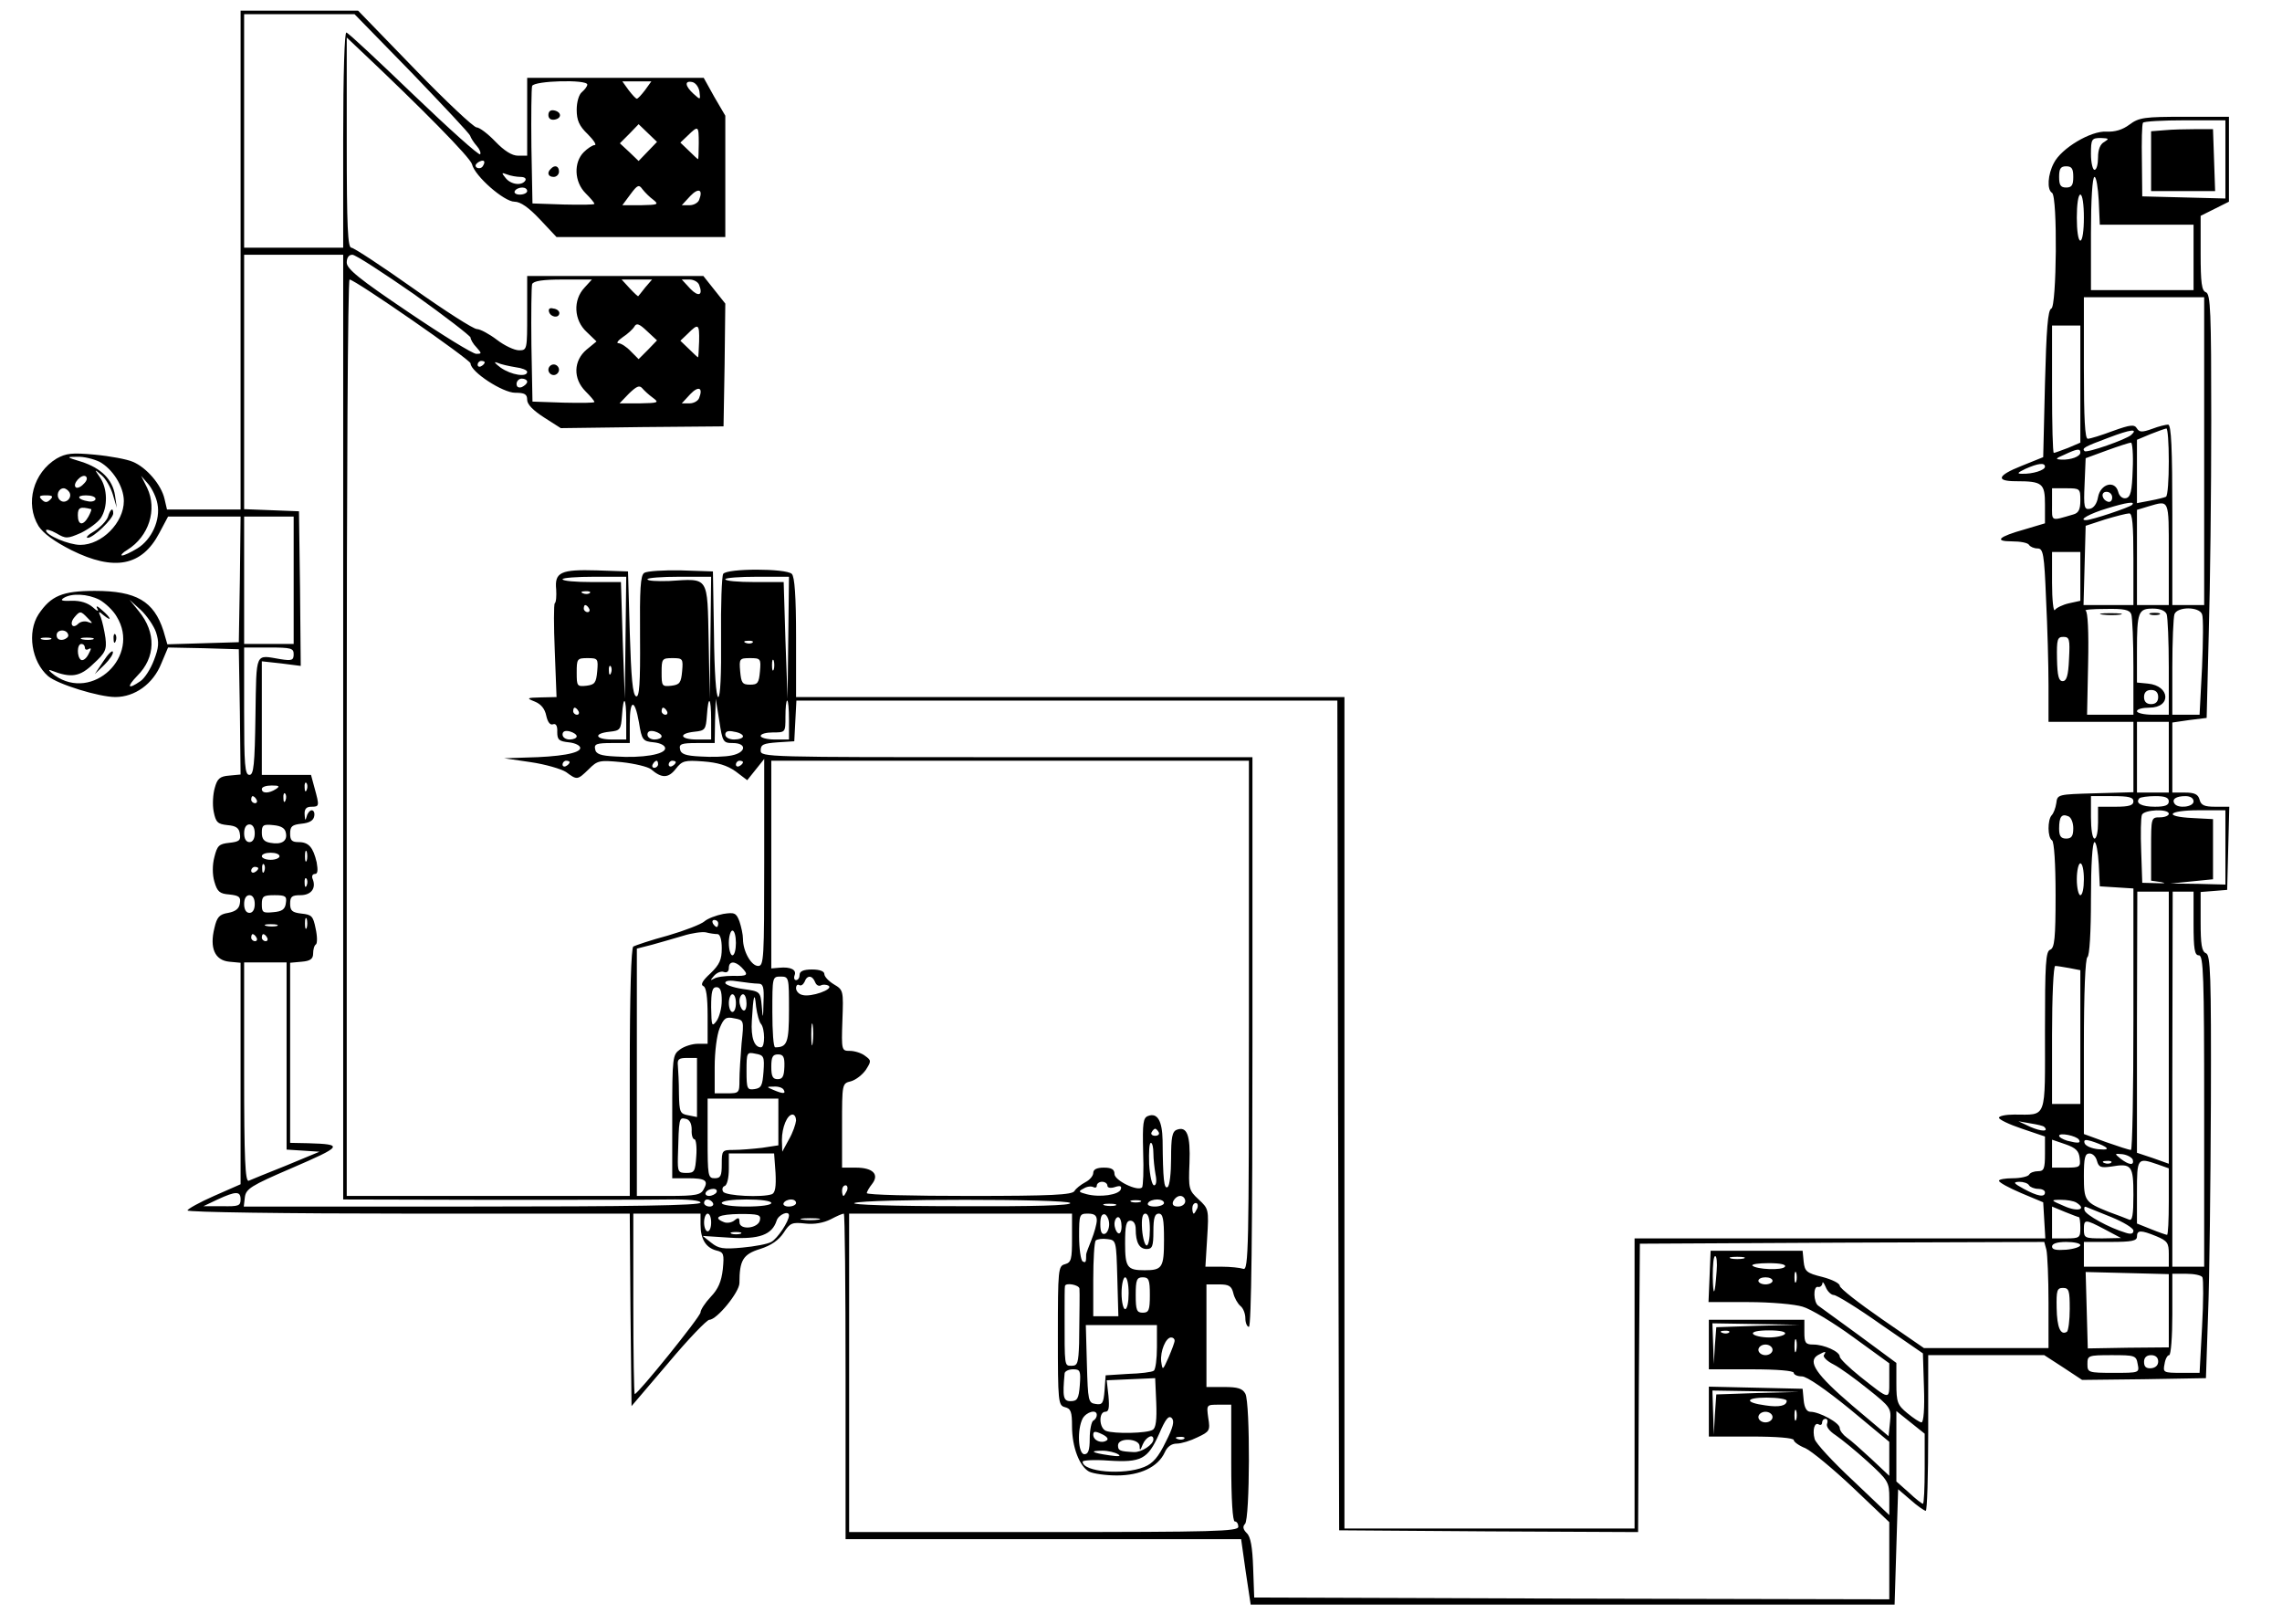 <?xml version="1.0" standalone="no"?>
<!DOCTYPE svg PUBLIC "-//W3C//DTD SVG 20010904//EN"
 "http://www.w3.org/TR/2001/REC-SVG-20010904/DTD/svg10.dtd">
<svg version="1.0" xmlns="http://www.w3.org/2000/svg"
 width="645pt" height="459pt" viewBox="0 0 645 459"
 preserveAspectRatio="xMidYMid meet">
<g transform="translate(0,459) scale(0.1,-0.1)"
fill="#000000" stroke="none">
<path d="M680 3855 l0 -705 -104 0 -104 0 -7 30 c-9 40 -51 89 -90 105 -16 7
-64 16 -107 20 -65 6 -81 4 -108 -11 -66 -40 -90 -127 -51 -191 14 -21 44 -43
93 -68 121 -60 199 -45 248 48 l25 47 103 0 102 0 -2 -177 -3 -178 -101 -3
-101 -3 -11 38 c-27 84 -77 113 -194 113 -92 0 -124 -14 -159 -66 -33 -51 -20
-134 27 -175 27 -23 144 -59 190 -59 55 0 107 37 130 95 l19 45 100 -2 100 -3
3 -177 2 -177 -32 -3 c-27 -2 -34 -9 -41 -35 -5 -17 -7 -47 -3 -67 6 -30 11
-35 39 -38 24 -2 33 -8 35 -25 3 -18 -2 -22 -30 -25 -29 -3 -34 -8 -42 -40 -6
-22 -6 -50 0 -70 8 -28 15 -34 42 -36 28 -3 33 -7 30 -25 -2 -15 -12 -23 -33
-27 -25 -4 -32 -12 -39 -43 -14 -56 1 -91 42 -95 l32 -3 0 -313 0 -313 -75
-33 c-41 -18 -75 -37 -75 -41 0 -5 280 -9 625 -9 l625 0 2 -272 3 -272 104
122 c56 67 109 122 116 122 21 0 85 78 85 104 0 64 10 81 58 96 32 10 53 25
67 46 18 28 24 30 61 26 26 -3 52 2 72 12 17 9 33 16 37 16 3 0 5 -207 5 -460
l0 -460 559 0 559 0 13 -92 14 -93 910 0 910 0 5 163 5 163 35 -30 c19 -17 38
-30 43 -31 4 0 7 99 7 220 l0 220 164 0 164 0 54 -35 53 -35 175 2 175 3 6
180 c4 99 7 368 8 598 1 363 -1 418 -14 423 -12 5 -15 25 -15 89 l0 84 38 3
37 3 3 118 3 117 -40 0 c-30 0 -40 4 -44 20 -4 15 -14 20 -41 20 l-36 0 0 99
0 99 48 7 49 6 6 241 c4 133 7 402 7 599 0 308 -2 358 -15 363 -12 4 -15 26
-15 110 l0 106 40 20 40 20 0 120 0 120 -125 0 c-114 0 -129 -2 -156 -22 -20
-15 -41 -21 -65 -20 -44 3 -128 -47 -149 -89 -17 -32 -20 -75 -5 -84 16 -10
13 -322 -2 -327 -10 -4 -14 -59 -18 -212 l-5 -208 -62 -25 c-68 -27 -73 -43
-15 -43 75 0 82 -6 82 -66 l0 -53 -57 -17 c-75 -21 -88 -34 -36 -34 23 0 45
-4 48 -10 3 -5 14 -10 24 -10 16 0 19 -15 24 -142 4 -79 7 -189 7 -245 l0
-103 120 0 120 0 0 -100 0 -99 -107 -3 c-107 -3 -108 -3 -111 -28 -2 -14 -8
-29 -13 -34 -12 -13 -12 -63 1 -71 6 -4 10 -66 10 -155 0 -122 -3 -149 -15
-154 -13 -4 -15 -40 -15 -230 0 -254 7 -236 -87 -236 -24 0 -43 -4 -43 -9 0
-5 29 -19 65 -31 l65 -22 0 -49 c0 -42 -3 -49 -19 -49 -11 0 -23 -4 -26 -10
-3 -5 -24 -10 -46 -10 -21 0 -39 -3 -39 -7 0 -5 28 -20 63 -35 l62 -26 3 -51
3 -51 -580 0 -581 0 0 -410 0 -410 -410 0 -410 0 0 1175 0 1175 -775 0 -775 0
0 168 c0 117 -4 172 -12 180 -16 16 -184 16 -194 0 -4 -7 -7 -88 -6 -180 1
-104 -2 -168 -8 -168 -6 0 -11 71 -12 178 l-3 177 -90 3 c-49 1 -96 -2 -104
-7 -11 -7 -13 -45 -12 -181 1 -133 -2 -171 -11 -168 -10 4 -14 52 -18 179 l-5
174 -88 3 c-102 3 -120 -5 -115 -54 1 -18 0 -36 -4 -39 -3 -3 -3 -64 0 -135
l5 -130 -44 -1 c-41 -1 -42 -2 -17 -12 17 -7 28 -20 32 -40 4 -18 11 -27 19
-24 8 3 13 -4 12 -22 0 -22 5 -26 33 -29 18 -2 32 -9 32 -16 0 -15 -59 -25
-154 -27 l-61 -2 75 -11 c41 -6 86 -19 100 -28 31 -23 32 -23 64 8 25 25 30
26 93 20 37 -4 74 -13 83 -20 30 -26 49 -26 70 1 18 23 25 25 78 21 40 -3 67
-11 91 -28 l33 -25 24 30 24 30 0 -292 c0 -272 -1 -293 -17 -293 -20 0 -43 42
-43 76 0 13 -5 35 -10 50 -9 24 -14 26 -46 21 -20 -4 -44 -13 -53 -21 -9 -8
-55 -26 -103 -40 -49 -13 -92 -28 -98 -31 -6 -4 -10 -133 -10 -356 l0 -349
-400 0 -400 0 0 1295 c0 712 3 1295 8 1295 15 0 341 -226 342 -237 0 -24 91
-83 126 -83 27 0 34 -4 34 -20 0 -13 17 -30 48 -50 l47 -30 230 3 230 2 3 173
2 174 -31 39 -31 39 -249 0 -249 0 0 -105 c0 -103 0 -105 -23 -105 -13 0 -41
13 -63 30 -21 16 -47 30 -56 30 -10 0 -91 52 -180 115 -89 63 -168 115 -175
115 -10 0 -13 58 -13 297 l0 297 37 -35 c175 -165 312 -304 317 -323 8 -34 91
-106 120 -106 17 0 40 -16 72 -50 l47 -50 238 0 239 0 0 171 0 172 -31 53 -30
54 -250 0 -249 0 0 -110 0 -110 -26 0 c-17 0 -39 14 -64 40 -21 22 -45 40 -53
40 -8 0 -87 74 -175 165 l-160 165 -166 0 -166 0 0 -705z m484 529 c88 -92
163 -171 165 -178 2 -6 10 -19 19 -29 8 -9 12 -20 9 -23 -3 -4 -88 72 -187
167 -100 96 -185 176 -191 177 -5 2 -9 -114 -9 -302 l0 -306 -140 0 -140 0 0
330 0 330 156 0 156 0 162 -166z m496 -33 c0 -5 -7 -14 -15 -21 -9 -7 -15 -29
-15 -50 0 -30 7 -46 31 -69 17 -17 26 -31 20 -31 -6 0 -20 -9 -31 -20 -29 -29
-27 -84 5 -116 14 -14 25 -27 25 -30 0 -3 -39 -3 -87 -2 l-88 3 -3 160 c-1 87
0 165 2 172 6 15 156 19 156 4z m163 -16 c-10 -13 -20 -24 -23 -24 -3 0 -13
11 -23 24 l-18 25 41 0 41 0 -18 -25z m154 -4 c3 -24 3 -24 -17 -6 -24 22 -26
38 -3 33 9 -2 18 -14 20 -27z m4313 -191 l0 -111 -117 3 -118 3 -1 100 c-1 55
0 103 3 108 2 4 56 7 119 7 l114 0 0 -110z m-4459 22 l-26 -27 -26 25 -27 25
27 27 26 27 26 -25 26 -25 -26 -27z m144 23 c0 -25 -1 -45 -2 -45 -1 0 -13 11
-26 24 l-24 23 21 20 c30 29 31 28 31 -22z m3973 4 c-12 -6 -18 -22 -18 -44 0
-19 -4 -35 -10 -35 -5 0 -10 20 -10 45 0 42 2 45 28 45 23 -1 24 -2 10 -11z
m-4583 -68 c-3 -6 -11 -8 -17 -5 -6 4 -5 9 3 15 16 10 23 4 14 -10z m4495 -31
c0 -23 -4 -30 -20 -30 -16 0 -20 7 -20 30 0 23 4 30 20 30 16 0 20 -7 20 -30z
m-4389 0 c11 0 17 -4 14 -10 -10 -16 -41 -12 -56 7 -12 15 -12 16 4 10 10 -4
28 -7 38 -7z m4461 -67 l3 -68 133 0 132 0 0 -92 0 -93 -145 0 -145 0 0 160
c0 95 4 160 10 160 5 0 10 -30 12 -67z m-4085 2 c16 -13 12 -14 -35 -15 l-53
0 23 31 c20 27 24 28 34 14 7 -9 21 -23 31 -30z m-357 25 c0 -5 -9 -10 -21
-10 -11 0 -17 5 -14 10 3 6 13 10 21 10 8 0 14 -4 14 -10z m486 -25 c-3 -8
-15 -15 -27 -15 l-22 0 24 26 c23 24 37 19 25 -11z m3914 -50 c0 -37 -4 -65
-10 -65 -6 0 -10 28 -10 65 0 37 4 65 10 65 6 0 10 -28 10 -65z m-4920 -1440
l0 -1335 413 -1 c226 0 454 0 505 1 59 1 92 -3 92 -9 0 -8 -198 -11 -646 -11
l-645 0 3 26 c3 24 17 33 131 82 146 63 150 68 47 71 l-50 1 0 254 0 255 33 3
c24 2 32 8 32 23 0 11 3 23 8 26 4 3 4 23 -1 45 -7 35 -11 39 -40 42 -26 3
-32 8 -32 28 0 20 5 24 29 24 30 0 45 19 35 45 -4 8 -1 15 6 15 8 0 9 10 5 33
-10 42 -22 57 -51 57 -19 0 -24 5 -24 24 0 21 6 25 32 28 22 2 34 9 36 21 2 9
-1 17 -7 17 -5 0 -12 -8 -14 -17 -4 -14 -5 -12 -6 5 -1 16 5 22 19 22 23 0 23
2 9 53 l-10 37 -69 0 -70 0 0 161 0 160 55 -6 55 -7 -2 218 -3 219 -77 3 -78
3 0 359 0 360 140 0 140 0 0 -1335z m201 1223 c87 -62 158 -117 159 -122 0 -5
7 -18 17 -28 15 -17 15 -18 -1 -18 -10 0 -96 53 -192 118 -138 93 -174 122
-174 140 0 14 6 22 16 22 9 0 87 -51 175 -112z m481 19 c-33 -35 -30 -92 6
-125 l28 -27 -28 -23 c-37 -31 -39 -82 -3 -118 14 -14 25 -27 25 -30 0 -3 -39
-3 -87 -2 l-88 3 -3 160 c-1 87 0 165 2 172 4 9 30 13 87 13 l82 0 -21 -23z
m172 1 c-10 -13 -19 -24 -20 -25 0 -2 -11 8 -24 22 l-23 25 43 0 43 0 -19 -22z
m152 7 c12 -30 -2 -35 -25 -11 l-24 26 22 0 c12 0 24 -7 27 -15z m4254 -470
l0 -435 -45 0 -45 0 0 255 c0 189 -3 255 -12 255 -6 0 -27 -5 -45 -12 -28 -10
-36 -10 -43 1 -7 12 -18 11 -68 -7 -32 -12 -64 -22 -71 -22 -8 0 -11 56 -11
200 l0 200 170 0 170 0 0 -435z m-4399 286 l-26 -26 -22 22 c-12 13 -28 23
-35 23 -7 0 -1 8 12 17 14 9 29 23 33 30 6 11 14 8 36 -13 l28 -26 -26 -27z
m145 24 c-1 -25 -2 -45 -3 -45 -1 0 -13 11 -26 24 l-24 23 21 20 c30 30 33 28
32 -22z m3904 -121 l0 -165 -35 -15 c-19 -7 -37 -14 -40 -14 -3 0 -5 81 -5
180 l0 180 40 0 40 0 0 -166z m-4510 62 c0 -3 -4 -8 -10 -11 -5 -3 -10 -1 -10
4 0 6 5 11 10 11 6 0 10 -2 10 -4z m88 -14 c17 -2 32 -8 32 -13 0 -16 -45 -9
-75 12 -16 12 -21 18 -10 14 11 -5 35 -10 53 -13z m32 -41 c0 -5 -7 -11 -15
-15 -9 -3 -15 0 -15 9 0 8 7 15 15 15 8 0 15 -4 15 -9z m355 -45 c19 -14 16
-15 -37 -16 l-57 0 27 28 c21 20 29 24 37 15 6 -7 19 -19 30 -27z m131 -1 c-3
-8 -15 -15 -27 -15 l-22 0 24 26 c23 24 37 19 25 -11z m4048 -104 c-14 -13
-126 -52 -132 -46 -8 8 -2 12 68 38 63 24 84 26 64 8z m106 -75 c0 -52 -3 -97
-8 -100 -4 -2 -24 -7 -45 -11 l-37 -7 0 90 0 89 38 16 c20 8 40 15 45 16 4 1
7 -41 7 -93z m-102 -23 c-2 -62 -6 -78 -19 -81 -10 -2 -19 6 -22 18 -9 34 -50
23 -57 -15 -3 -18 -12 -31 -23 -33 -16 -3 -18 4 -15 70 l3 73 60 22 c33 12 64
22 68 22 4 1 7 -34 5 -76z m-148 48 c0 -11 -26 -21 -53 -20 -19 1 -18 3 8 14
36 17 45 18 45 6z m-5599 -26 c37 -20 69 -70 69 -111 0 -61 -62 -124 -123
-124 -32 0 -97 27 -97 41 0 4 13 1 29 -8 27 -16 31 -16 70 1 22 11 47 29 56
42 20 31 19 83 -2 114 -17 25 -17 25 4 7 12 -10 26 -35 32 -55 l11 -37 -5 35
c-7 45 -39 77 -95 95 -43 13 -44 14 -12 14 18 1 46 -6 63 -14z m5499 -14 c0
-10 -35 -21 -65 -20 -15 0 -13 3 10 14 36 16 55 18 55 6z m-5544 -49 c-8 -9
-19 -13 -22 -9 -10 9 16 38 28 31 6 -4 4 -13 -6 -22z m209 -56 c9 -45 -16
-101 -57 -126 -18 -11 -37 -20 -43 -20 -5 0 1 8 15 16 61 38 85 114 56 175
l-17 34 20 -23 c11 -13 23 -38 26 -56z m-249 33 c10 -17 -13 -36 -27 -22 -12
12 -4 33 11 33 5 0 12 -5 16 -11z m5684 -23 c0 -26 -5 -36 -20 -40 -65 -19
-60 -21 -60 28 l0 46 40 0 c39 0 40 -1 40 -34z m90 8 c0 -9 -5 -14 -12 -12
-18 6 -21 28 -4 28 9 0 16 -7 16 -16z m-5828 -6 c-9 -9 -15 -9 -24 0 -9 9 -7
12 12 12 19 0 21 -3 12 -12z m128 2 c0 -5 -9 -9 -20 -7 -31 5 -36 17 -7 17 15
0 27 -4 27 -10z m5756 -17 c-7 -7 -114 -43 -130 -43 -23 0 12 19 59 33 55 17
82 21 71 10z m104 -138 l0 -145 -45 0 -45 0 0 135 0 134 33 10 c59 17 57 23
57 -134z m-5872 126 c1 -1 -2 -10 -8 -21 -15 -27 -30 -25 -30 4 0 22 7 25 38
17z m5772 -141 l0 -130 -70 0 -71 0 3 112 3 112 55 18 c30 9 61 17 68 17 9 1
12 -31 12 -129z m-5200 -60 l0 -180 -70 0 -70 0 0 180 0 180 70 0 70 0 0 -180z
m5050 11 l0 -69 -32 -7 c-18 -4 -36 -13 -40 -19 -4 -6 -8 28 -8 77 l0 87 40 0
40 0 0 -69z m-4112 -173 l-2 -173 -6 165 -5 165 -83 0 c-45 0 -82 3 -82 8 0 4
41 7 90 7 l90 0 -2 -172z m240 0 l-2 -173 -3 162 c-4 187 2 178 -112 171 -34
-1 -61 0 -61 5 0 4 41 7 90 7 l90 0 -2 -172z m220 0 l-2 -173 -6 165 -5 165
-83 0 c-45 0 -82 3 -82 8 0 4 41 7 90 7 l90 0 -2 -172z m-561 126 c-3 -3 -12
-4 -19 -1 -8 3 -5 6 6 6 11 1 17 -2 13 -5z m-1386 -19 c16 -9 39 -30 49 -48
68 -111 -68 -241 -175 -166 -16 12 -21 18 -10 14 56 -22 81 -18 119 19 34 31
38 40 34 73 -3 21 -9 47 -13 58 -8 18 -7 19 8 6 25 -20 21 -7 -5 15 -13 12
-18 13 -13 4 5 -9 0 -8 -13 4 -14 12 -35 19 -60 18 -27 -1 -33 1 -22 8 22 14
67 12 101 -5z m160 -92 c9 -28 8 -43 -6 -79 -9 -24 -26 -51 -38 -59 -36 -25
-40 -17 -9 15 52 52 54 122 4 183 l-26 32 32 -29 c17 -16 37 -45 43 -63z
m1224 67 c3 -5 1 -10 -4 -10 -6 0 -11 5 -11 10 0 6 2 10 4 10 3 0 8 -4 11 -10z
m4359 -16 c3 -9 6 -76 6 -150 l0 -134 -66 0 -65 0 3 145 c2 90 -1 147 -7 149
-5 3 20 5 56 5 52 1 68 -2 73 -15z m100 0 c3 -9 6 -76 6 -150 l0 -134 -45 0
c-25 0 -45 5 -45 10 0 6 16 10 35 10 63 0 59 62 -4 68 l-31 3 0 89 c0 111 4
120 45 120 21 0 35 -6 39 -16z m100 0 c4 -9 3 -77 0 -150 l-7 -134 -39 0 -38
0 0 134 c0 74 3 141 6 150 8 22 70 22 78 0z m-5976 -11 c15 -15 15 -16 1 -11
-9 4 -22 1 -28 -5 -16 -16 -26 0 -11 18 16 19 18 19 38 -2z m-55 -48 c1 -5 -6
-11 -15 -13 -11 -2 -18 3 -18 13 0 17 30 18 33 0z m-50 -12 c-7 -2 -19 -2 -25
0 -7 3 -2 5 12 5 14 0 19 -2 13 -5z m120 0 c-7 -2 -21 -2 -30 0 -10 3 -4 5 12
5 17 0 24 -2 18 -5z m5585 -55 c-2 -48 -7 -63 -18 -63 -11 0 -15 14 -16 63 -1
55 1 62 18 62 17 0 19 -6 16 -62z m-3721 46 c-3 -3 -12 -4 -19 -1 -8 3 -5 6 6
6 11 1 17 -2 13 -5z m-1887 -15 c0 -5 5 -7 11 -3 8 4 7 0 -1 -15 -6 -12 -15
-19 -21 -16 -12 8 -12 45 1 45 6 0 10 -5 10 -11z m590 -18 c0 -17 -5 -19 -37
-14 -73 12 -68 25 -71 -159 -2 -140 -5 -168 -17 -168 -13 0 -15 28 -15 180 l0
180 70 0 c63 0 70 -2 70 -19z m858 -48 c-3 -33 -7 -38 -30 -41 -27 -3 -28 -1
-28 37 0 39 1 41 31 41 29 0 30 -2 27 -37z m240 0 c-3 -33 -7 -38 -30 -41 -27
-3 -28 -1 -28 37 0 39 1 41 31 41 29 0 30 -2 27 -37z m220 0 c-3 -33 -6 -38
-28 -38 -22 0 -25 5 -28 38 -3 35 -2 37 28 37 30 0 31 -2 28 -37z m39 5 c-3
-7 -5 -2 -5 12 0 14 2 19 5 13 2 -7 2 -19 0 -25z m-460 -10 c-3 -8 -6 -5 -6 6
-1 11 2 17 5 13 3 -3 4 -12 1 -19z m4373 -68 c0 -13 -7 -20 -20 -20 -13 0 -20
7 -20 20 0 13 7 20 20 20 13 0 20 -7 20 -20z m-4330 -65 l0 -55 -40 0 c-48 0
-54 17 -7 22 30 3 32 6 35 46 4 60 12 52 12 -13z m240 0 l0 -55 -40 0 c-48 0
-54 17 -7 22 30 3 32 6 35 46 4 60 12 52 12 -13z m61 -65 c41 0 38 -27 -3 -35
-18 -4 -58 -5 -88 -3 -43 2 -56 7 -58 21 -3 14 4 17 47 17 l51 0 1 63 2 62 10
-62 c9 -60 11 -63 38 -63z m159 65 l0 -55 -40 0 c-22 0 -40 5 -40 10 0 6 16
10 35 10 35 0 35 0 35 45 0 25 2 45 5 45 3 0 5 -25 5 -55z m1552 -1117 l3
-1173 422 -3 423 -2 2 407 3 408 571 3 572 2 6 -22 c3 -13 6 -80 6 -150 l0
-128 -176 0 -176 0 -119 82 c-65 45 -119 87 -119 94 0 7 -22 18 -49 25 -45 11
-50 16 -53 43 l-3 31 -130 0 -130 0 -3 -73 -3 -72 113 0 c62 0 131 -6 153 -13
22 -6 87 -45 143 -86 l102 -74 0 -49 c0 -56 3 -56 -83 12 -31 25 -57 50 -57
56 0 14 -44 34 -75 34 -22 0 -25 5 -25 35 l0 35 -135 0 -135 0 0 -70 0 -70
120 0 c73 0 120 -4 120 -10 0 -5 10 -10 23 -10 14 0 66 -36 135 -92 l112 -93
0 -48 0 -48 -50 47 c-27 25 -58 53 -70 61 -11 8 -20 20 -20 27 0 15 -58 46
-83 46 -10 0 -17 11 -19 33 l-3 32 -132 3 -133 3 0 -71 0 -70 120 0 c72 0 120
-4 120 -10 0 -5 15 -16 33 -23 17 -8 78 -58 135 -112 l102 -97 0 -109 0 -109
-897 2 -898 3 -3 84 c-2 58 -7 88 -18 98 -11 11 -12 19 -5 26 14 14 15 341 1
368 -8 15 -22 19 -60 19 l-50 0 0 145 0 145 35 0 c28 0 36 -4 41 -25 3 -13 12
-29 20 -36 8 -6 14 -22 14 -35 0 -13 5 -24 10 -24 7 0 10 275 10 805 l0 805
-695 0 c-682 0 -695 0 -695 19 0 17 8 20 48 23 l47 3 3 58 3 57 764 0 765 0 2
-1172z m-1976 1110 c8 -50 11 -53 42 -56 19 -2 32 -9 32 -17 0 -17 -64 -28
-140 -23 -43 2 -56 7 -58 21 -3 14 4 17 47 17 l51 0 0 55 c0 70 14 71 26 3z
m-171 32 c3 -5 1 -10 -4 -10 -6 0 -11 5 -11 10 0 6 2 10 4 10 3 0 8 -4 11 -10z
m250 0 c3 -5 1 -10 -4 -10 -6 0 -11 5 -11 10 0 6 2 10 4 10 3 0 8 -4 11 -10z
m4245 -130 l0 -100 -45 0 -45 0 0 100 0 100 45 0 45 0 0 -100z m-4500 59 c0
-5 -9 -9 -20 -9 -11 0 -20 6 -20 14 0 9 7 12 20 9 11 -3 20 -9 20 -14z m240 0
c0 -5 -9 -9 -20 -9 -11 0 -20 6 -20 14 0 9 7 12 20 9 11 -3 20 -9 20 -14z
m230 0 c0 -5 -11 -9 -25 -9 -14 0 -25 6 -25 14 0 9 8 12 25 8 14 -2 25 -8 25
-13z m-490 -73 c0 -3 -4 -8 -10 -11 -5 -3 -10 -1 -10 4 0 6 5 11 10 11 6 0 10
-2 10 -4z m250 -6 c0 -5 -5 -10 -11 -10 -5 0 -7 5 -4 10 3 6 8 10 11 10 2 0 4
-4 4 -10z m50 6 c0 -3 -4 -8 -10 -11 -5 -3 -10 -1 -10 4 0 6 5 11 10 11 6 0
10 -2 10 -4z m190 0 c0 -3 -4 -8 -10 -11 -5 -3 -10 -1 -10 4 0 6 5 11 10 11 6
0 10 -2 10 -4z m1430 -717 c0 -653 -1 -721 -16 -715 -9 3 -36 6 -61 6 l-46 0
5 82 c5 80 4 82 -24 108 -28 26 -29 30 -26 103 3 79 -7 105 -36 94 -13 -5 -16
-22 -16 -81 0 -41 -4 -78 -10 -81 -10 -6 -13 21 -14 132 -1 56 -15 79 -41 69
-14 -5 -16 -20 -14 -101 2 -52 0 -97 -3 -101 -13 -12 -78 20 -78 38 0 13 -8
18 -30 18 -20 0 -30 -5 -30 -15 0 -8 -10 -20 -22 -26 -13 -7 -27 -18 -31 -25
-6 -11 -65 -14 -297 -14 -160 0 -290 3 -290 8 0 4 7 16 15 26 21 27 2 46 -46
46 l-39 0 0 119 c0 118 0 119 25 125 14 4 32 18 42 32 16 25 16 27 -2 40 -10
8 -30 14 -43 14 -23 0 -24 1 -21 86 3 84 3 86 -24 102 -15 9 -27 22 -27 29 0
8 -13 13 -35 13 -24 0 -35 -5 -35 -15 0 -8 -4 -15 -10 -15 -5 0 -7 6 -4 14 6
15 -11 24 -43 21 l-23 -2 0 294 0 293 675 0 675 0 0 -721z m-2663 639 c-3 -8
-6 -5 -6 6 -1 11 2 17 5 13 3 -3 4 -12 1 -19z m-87 2 c-20 -13 -40 -13 -40 0
0 6 12 10 28 10 21 0 24 -2 12 -10z m27 -32 c-3 -8 -6 -5 -6 6 -1 11 2 17 5
13 3 -3 4 -12 1 -19z m-82 2 c3 -5 1 -10 -4 -10 -6 0 -11 5 -11 10 0 6 2 10 4
10 3 0 8 -4 11 -10z m5305 -5 c0 -11 -12 -15 -50 -15 l-50 0 0 -45 c0 -25 -4
-45 -10 -45 -6 0 -10 27 -10 60 l0 60 60 0 c47 0 60 -3 60 -15z m100 0 c0 -11
-11 -15 -39 -15 -38 0 -57 10 -44 24 3 3 24 6 45 6 27 0 38 -4 38 -15z m70 0
c0 -16 -45 -21 -54 -6 -8 12 4 21 31 21 14 0 23 -6 23 -15z m-70 -35 c0 -5
-11 -10 -25 -10 -25 0 -25 -1 -25 -89 l0 -90 28 -4 c16 -3 11 -4 -13 -3 l-40
1 -3 89 c-2 49 -1 95 2 103 6 15 76 18 76 3z m160 -95 l0 -105 -77 2 -78 1 60
6 60 6 0 85 0 85 -57 3 c-85 4 -71 22 17 22 l75 0 0 -105z m-430 54 c0 -22 -5
-29 -20 -29 -15 0 -20 7 -20 28 0 34 7 43 26 35 8 -3 14 -18 14 -34z m-5140
-14 c0 -16 -6 -25 -15 -25 -9 0 -15 9 -15 25 0 16 6 25 15 25 9 0 15 -9 15
-25z m88 1 c5 -23 -12 -34 -44 -28 -18 3 -24 11 -24 29 0 21 4 24 32 21 23 -2
34 -9 36 -22z m5124 -88 l3 -63 48 -3 47 -3 0 -370 c0 -203 -3 -369 -7 -369
-5 0 -36 10 -70 22 l-63 23 0 247 c0 154 4 249 10 253 6 4 10 70 10 166 0 94
4 159 10 159 5 0 10 -28 12 -62z m-5065 10 c-3 -7 -5 -2 -5 12 0 14 2 19 5 13
2 -7 2 -19 0 -25z m-77 12 c0 -5 -11 -10 -25 -10 -14 0 -25 5 -25 10 0 6 11
10 25 10 14 0 25 -4 25 -10z m-43 -42 c-3 -8 -6 -5 -6 6 -1 11 2 17 5 13 3 -3
4 -12 1 -19z m5143 -23 c0 -25 -4 -45 -10 -45 -5 0 -10 20 -10 45 0 25 5 45
10 45 6 0 10 -20 10 -45z m-5160 31 c0 -3 -4 -8 -10 -11 -5 -3 -10 -1 -10 4 0
6 5 11 10 11 6 0 10 -2 10 -4z m137 -48 c-3 -8 -6 -5 -6 6 -1 11 2 17 5 13 3
-3 4 -12 1 -19z m5263 -402 l0 -385 -45 16 -45 15 0 369 1 369 44 0 45 0 0
-384z m70 294 c0 -73 3 -90 15 -90 13 0 15 -56 15 -440 l0 -440 -45 0 -45 0 0
530 1 530 29 0 30 0 0 -90z m-5480 55 c0 -16 -6 -25 -15 -25 -9 0 -15 9 -15
25 0 16 6 25 15 25 9 0 15 -9 15 -25z m88 3 c-2 -18 -11 -24 -35 -26 -30 -3
-33 -1 -33 22 0 23 4 26 36 26 31 0 35 -3 32 -22z m59 -70 c-3 -7 -5 -2 -5 12
0 14 2 19 5 13 2 -7 2 -19 0 -25z m1163 12 c0 -5 -2 -10 -4 -10 -3 0 -8 5 -11
10 -3 6 -1 10 4 10 6 0 11 -4 11 -10z m-1247 -7 c-7 -2 -21 -2 -30 0 -10 3 -4
5 12 5 17 0 24 -2 18 -5z m1245 -23 c7 0 12 -15 12 -40 0 -32 -6 -46 -32 -71
-22 -20 -29 -32 -20 -36 8 -3 12 -30 12 -84 l0 -79 -28 0 c-15 0 -38 -7 -50
-16 -21 -15 -22 -21 -22 -190 l0 -174 43 0 c51 0 60 -6 46 -31 -8 -16 -22 -19
-99 -19 l-90 0 0 350 0 349 43 11 c23 6 62 18 87 25 25 8 54 12 65 10 11 -3
26 -5 33 -5z m52 -25 c0 -19 -4 -35 -10 -35 -5 0 -10 16 -10 35 0 19 5 35 10
35 6 0 10 -16 10 -35z m-1355 15 c3 -5 1 -10 -4 -10 -6 0 -11 5 -11 10 0 6 2
10 4 10 3 0 8 -4 11 -10z m30 0 c3 -5 1 -10 -4 -10 -6 0 -11 5 -11 10 0 6 2
10 4 10 3 0 8 -4 11 -10z m55 -334 l0 -265 47 -3 46 -3 -94 -39 c-52 -21 -100
-40 -106 -43 -10 -4 -13 61 -13 306 l0 311 60 0 60 0 0 -264z m1286 250 c21
-22 18 -25 -25 -24 -22 0 -45 -3 -53 -8 -11 -6 -11 -5 0 8 8 9 20 14 28 11 8
-3 14 1 14 11 0 20 17 21 36 2z m3753 -2 l31 -6 0 -189 0 -189 -40 0 -40 0 0
195 c0 107 4 195 9 195 5 0 23 -3 40 -6z m-3619 -118 c0 -93 -5 -106 -39 -106
-5 0 -8 45 -8 100 0 98 0 100 23 100 24 0 24 -2 24 -94z m74 78 c3 -8 10 -12
16 -9 5 3 15 3 22 -1 15 -10 -50 -33 -74 -26 -10 2 -18 11 -18 19 0 8 4 12 9
9 5 -3 11 1 15 9 7 20 22 19 30 -1z m-161 -4 c14 0 17 -9 15 -52 -1 -49 -2
-50 -5 -11 -4 41 -4 41 -54 48 -27 4 -49 12 -49 17 0 7 14 8 38 4 20 -3 45 -6
55 -6z m-103 -48 c0 -21 -7 -47 -15 -58 -13 -17 -14 -14 -15 39 0 44 3 57 15
57 11 0 15 -11 15 -38z m40 -7 c0 -14 -4 -25 -10 -25 -5 0 -10 11 -10 25 0 14
5 25 10 25 6 0 10 -11 10 -25z m30 -1 c0 -14 -4 -23 -10 -19 -5 3 -10 15 -10
26 0 10 5 19 10 19 6 0 10 -12 10 -26z m41 -58 c11 -13 12 -66 0 -66 -19 0
-29 27 -26 75 4 72 8 86 12 40 3 -22 9 -44 14 -49z m-55 -55 c-3 -36 -6 -83
-6 -103 0 -37 -1 -38 -35 -38 l-35 0 0 75 c0 42 6 90 14 109 12 29 18 33 41
28 28 -5 28 -5 21 -71z m201 2 c-2 -16 -4 -5 -4 22 0 28 2 40 4 28 2 -13 2
-35 0 -50z m-139 -82 c-3 -39 -6 -46 -25 -49 -21 -3 -23 0 -23 51 0 53 1 54
25 49 24 -4 26 -8 23 -51z m59 14 c-1 -27 -5 -35 -19 -35 -14 0 -18 8 -18 35
0 28 4 35 19 35 15 0 19 -7 18 -35z m-247 -59 l0 -83 -25 5 c-23 4 -25 9 -26
61 0 31 -2 66 -3 79 -2 18 2 22 26 22 l28 0 0 -84z m245 -6 c7 -12 -2 -12 -30
0 -19 8 -19 9 2 9 12 1 25 -3 28 -9z m-15 -91 l0 -66 -46 -7 c-26 -3 -62 -6
-80 -6 -33 0 -34 -1 -34 -40 0 -33 -3 -40 -20 -40 -19 0 -20 7 -20 113 l0 112
100 0 100 0 0 -66z m50 4 c-1 -10 -9 -34 -20 -53 l-19 -35 -1 33 c0 36 15 72
30 72 6 0 10 -8 10 -17z m-295 -26 c-1 -15 3 -27 8 -27 4 0 7 -21 5 -47 -3
-44 -5 -48 -28 -48 -23 0 -25 3 -24 45 3 112 3 112 22 108 11 -2 17 -13 17
-31z m3823 8 c14 -14 -9 -13 -39 0 l-34 16 34 -6 c19 -3 37 -7 39 -10z m-2503
-15 c3 -5 -1 -10 -10 -10 -9 0 -13 5 -10 10 3 6 8 10 10 10 2 0 7 -4 10 -10z
m2601 -21 c6 -10 -2 -11 -33 -3 -13 4 -23 10 -23 14 0 10 49 0 56 -11z m2 -52
c3 -25 1 -27 -37 -27 l-41 0 0 39 0 40 38 -13 c29 -10 38 -19 40 -39z m72 32
c10 -7 5 -9 -19 -7 -19 2 -36 9 -39 17 -3 10 2 11 19 6 13 -4 31 -11 39 -16z
m-2690 -18 c0 -16 3 -43 6 -60 4 -19 2 -31 -4 -31 -6 0 -12 27 -14 60 -1 33 0
60 5 60 4 0 7 -13 7 -29z m-1068 -56 c2 -39 -1 -56 -10 -60 -27 -10 -131 -5
-138 7 -4 6 -2 14 4 16 7 2 12 23 12 48 l0 44 64 0 64 0 4 -55z m3735 34 c5
-18 11 -20 40 -16 58 10 63 3 63 -80 0 -56 -3 -74 -12 -70 -7 3 -33 13 -58 22
-67 27 -70 31 -70 101 0 52 3 64 16 64 9 0 18 -9 21 -21z m101 4 c5 -18 -10
-16 -34 2 -18 15 -18 15 5 13 14 -2 26 -9 29 -15z m-61 -9 c-3 -3 -12 -4 -19
-1 -8 3 -5 6 6 6 11 1 17 -2 13 -5z m132 -5 l31 -11 0 -94 c0 -52 -2 -94 -5
-94 -2 0 -23 7 -45 16 l-40 16 0 89 c0 97 1 98 59 78z m-2969 -60 c0 -6 9 -8
21 -4 15 5 20 3 17 -6 -5 -16 -59 -24 -97 -14 -23 6 -24 8 -8 16 9 6 22 7 27
4 6 -3 10 -1 10 4 0 6 7 11 15 11 8 0 15 -5 15 -11z m2605 1 c3 -5 15 -10 26
-10 10 0 19 -4 19 -10 0 -15 -21 -11 -60 10 -29 16 -31 19 -13 20 12 0 25 -4
28 -10z m-3341 -15 c-4 -8 -8 -15 -10 -15 -2 0 -4 7 -4 15 0 8 4 15 10 15 5 0
7 -7 4 -15z m-369 -5 c-3 -5 -13 -10 -21 -10 -8 0 -12 5 -9 10 3 6 13 10 21
10 8 0 12 -4 9 -10z m-1345 -20 c0 -18 -6 -20 -52 -19 l-53 0 40 19 c52 24 65
24 65 0z m2670 -5 c0 -8 -9 -15 -20 -15 -13 0 -18 5 -14 15 4 8 12 15 20 15 8
0 14 -7 14 -15z m-1335 -5 c3 -5 -1 -10 -9 -10 -9 0 -16 5 -16 10 0 6 4 10 9
10 6 0 13 -4 16 -10z m165 0 c0 -6 -30 -10 -70 -10 -40 0 -70 4 -70 10 0 6 30
10 70 10 40 0 70 -4 70 -10z m70 0 c0 -5 -9 -10 -21 -10 -11 0 -17 5 -14 10 3
6 13 10 21 10 8 0 14 -4 14 -10z m775 0 c4 -7 -102 -10 -312 -9 -187 0 -310 4
-298 9 29 12 602 12 610 0z m198 3 c-7 -2 -19 -2 -25 0 -7 3 -2 5 12 5 14 0
19 -2 13 -5z m67 -3 c0 -5 -12 -10 -26 -10 -14 0 -23 4 -19 10 3 6 15 10 26
10 10 0 19 -4 19 -10z m2579 1 c30 -19 4 -27 -34 -10 -40 17 -40 18 -10 18 17
0 36 -3 44 -8z m-2716 -8 c-7 -2 -21 -2 -30 0 -10 3 -4 5 12 5 17 0 24 -2 18
-5z m231 -8 c-4 -8 -8 -15 -10 -15 -2 0 -4 7 -4 15 0 8 4 15 10 15 5 0 7 -7 4
-15z m2492 -25 c2 0 4 -13 4 -30 0 -28 -2 -30 -40 -30 l-40 0 0 45 0 45 36
-15 c20 -8 38 -15 40 -15z m92 0 c34 -14 62 -31 62 -38 0 -9 -7 -11 -22 -6
-47 14 -112 50 -116 63 -2 7 -1 12 4 10 5 -2 37 -15 72 -29z m-3988 -21 c0
-41 15 -65 44 -73 22 -5 23 -10 19 -53 -4 -35 -13 -56 -34 -78 -16 -17 -29
-37 -29 -44 0 -12 -177 -231 -186 -231 -2 0 -4 115 -4 255 l0 255 95 0 95 0 0
-31z m30 6 c0 -14 -4 -25 -10 -25 -5 0 -10 11 -10 25 0 14 5 25 10 25 6 0 10
-11 10 -25z m138 7 c-4 -24 -58 -30 -58 -6 0 13 -3 14 -14 5 -7 -6 -21 -9 -30
-5 -33 13 -14 22 45 23 52 0 60 -2 57 -17z m82 13 c0 -17 -33 -66 -50 -75 -10
-6 -48 -13 -82 -16 -54 -5 -67 -3 -88 14 l-24 19 77 -5 c83 -5 119 8 132 48 5
17 35 30 35 15z m800 -64 c0 -60 -2 -69 -20 -74 -19 -5 -20 -14 -20 -202 0
-188 1 -197 20 -202 17 -4 20 -14 20 -54 0 -59 21 -113 48 -128 12 -6 47 -11
79 -11 66 0 116 24 135 65 7 16 19 25 34 25 13 0 39 8 59 18 34 16 36 19 30
55 -5 37 -5 37 30 37 l35 0 0 -165 c0 -103 4 -165 10 -165 6 0 10 -7 10 -15 0
-13 -68 -15 -550 -15 l-550 0 0 450 0 450 315 0 315 0 0 -69z m70 50 c0 -10
-7 -35 -15 -55 -8 -20 -15 -38 -15 -41 0 -22 -1 -25 -10 -20 -5 3 -10 35 -10
71 0 62 1 64 25 64 18 0 25 -5 25 -19z m35 -11 c0 -13 -6 -25 -12 -27 -9 -3
-13 6 -13 27 0 21 4 30 13 28 6 -3 12 -15 12 -28z m115 -15 c0 -25 -4 -45 -9
-45 -5 0 -11 20 -13 45 -2 31 1 45 9 45 9 0 13 -16 13 -45z m40 -29 c0 -79 -5
-86 -55 -86 -49 0 -55 8 -55 76 0 50 3 64 15 64 9 0 15 -9 15 -24 0 -37 10
-56 31 -56 16 0 19 8 19 50 0 38 4 50 15 50 12 0 15 -15 15 -74z m-977 57
c-13 -2 -33 -2 -45 0 -13 2 -3 4 22 4 25 0 35 -2 23 -4z m857 -19 c0 -14 -4
-23 -10 -19 -5 3 -10 15 -10 26 0 10 5 19 10 19 6 0 10 -12 10 -26z m2780 -9
l45 -24 -52 -1 c-50 0 -53 1 -53 25 0 30 3 30 60 0z m-3857 -12 c-7 -2 -19 -2
-25 0 -7 3 -2 5 12 5 14 0 19 -2 13 -5z m4002 -7 c31 -13 35 -19 35 -50 l0
-36 -120 0 -120 0 0 35 0 35 75 0 c60 0 75 3 75 15 0 19 11 19 55 1z m-2937
-118 l3 -108 -36 0 -35 0 0 103 c0 57 3 107 7 111 4 4 19 6 33 4 25 -3 25 -4
28 -110z m2722 93 c0 -5 -18 -11 -40 -13 -28 -2 -40 0 -40 9 0 8 14 13 40 13
22 0 40 -4 40 -9z m-1028 -73 c-5 -71 -10 -77 -11 -15 0 31 2 57 7 57 4 0 6
-19 4 -42z m76 35 c-10 -2 -26 -2 -35 0 -10 3 -2 5 17 5 19 0 27 -2 18 -5z
m117 -23 c-7 -11 -80 -8 -92 3 -3 4 17 7 46 7 34 0 50 -4 46 -10z m32 -42 c-3
-7 -5 -2 -5 12 0 14 2 19 5 13 2 -7 2 -19 0 -25z m1053 -83 l0 -103 -114 -1
-115 -2 -3 108 -3 108 118 -3 117 -3 0 -104z m95 95 c3 -5 3 -68 -1 -140 l-7
-130 -52 0 c-50 0 -52 1 -47 25 2 14 8 25 13 25 5 0 9 52 9 115 l0 115 39 0
c22 0 43 -4 46 -10z m-3035 -45 c0 -25 -4 -45 -10 -45 -5 0 -10 20 -10 45 0
25 5 45 10 45 6 0 10 -20 10 -45z m60 -5 c0 -43 -3 -50 -20 -50 -17 0 -20 7
-20 50 0 43 3 50 20 50 17 0 20 -7 20 -50z m1760 40 c0 -5 -9 -10 -20 -10 -11
0 -20 5 -20 10 0 6 9 10 20 10 11 0 20 -4 20 -10z m173 -40 c8 0 68 -37 133
-83 l119 -82 3 -98 c2 -57 -1 -97 -7 -97 -5 0 -23 12 -40 26 -28 23 -31 31
-31 84 l0 58 -107 79 c-59 43 -110 80 -114 83 -13 9 -15 55 -1 53 6 -2 12 3
13 10 0 6 4 2 9 -10 5 -13 16 -23 23 -23z m-2132 18 c1 -14 0 -61 -1 -155 -2
-55 -4 -63 -21 -63 -21 0 -20 -4 -20 145 0 41 0 77 1 80 1 11 40 4 41 -7z
m2799 -57 c0 -33 -4 -62 -8 -65 -18 -11 -28 12 -29 67 -1 50 1 57 18 57 17 0
19 -8 19 -59z m-2580 -108 c0 -34 -4 -64 -9 -67 -5 -4 -38 -8 -73 -9 l-63 -4
-3 -42 c-3 -37 -6 -42 -25 -39 -21 3 -22 8 -25 113 l-3 110 101 0 100 0 0 -62z
m1698 60 l-117 -4 -4 -52 -3 -52 -2 58 -2 57 123 -2 122 -2 -117 -3z m-81 -19
c-3 -3 -12 -4 -19 -1 -8 3 -5 6 6 6 11 1 17 -2 13 -5z m158 -4 c-3 -5 -24 -10
-45 -10 -21 0 -42 5 -45 10 -4 6 13 10 45 10 32 0 49 -4 45 -10z m-1725 -19
c0 -5 -8 -26 -17 -47 -17 -38 -17 -38 -21 -12 -3 29 13 68 28 68 6 0 10 -4 10
-9z m1757 -28 c-3 -10 -5 -4 -5 12 0 17 2 24 5 18 2 -7 2 -21 0 -30z m-67 2
c0 -8 -9 -15 -20 -15 -11 0 -20 7 -20 15 0 8 9 15 20 15 11 0 20 -7 20 -15z
m145 -15 c-3 -5 9 -17 27 -26 18 -9 62 -41 98 -70 64 -51 66 -54 62 -93 l-4
-40 -102 86 c-103 88 -128 125 -98 143 22 12 25 12 17 0z m887 -25 c5 -25 5
-25 -68 -25 -72 0 -74 1 -74 25 0 24 2 25 69 25 65 0 69 -1 73 -25z m58 7 c0
-11 -8 -18 -20 -19 -14 -1 -20 4 -20 18 0 12 7 19 20 19 13 0 20 -7 20 -18z
m-3048 -67 c-3 -38 -7 -45 -26 -45 -21 0 -23 12 -17 78 0 6 11 12 24 12 20 0
22 -4 19 -45z m206 -126 c-15 -10 -109 -12 -132 -3 -20 8 -21 54 -2 54 10 0
12 11 9 45 l-5 44 68 3 69 3 3 -69 c2 -49 -1 -72 -10 -77z m1710 104 l-117 -4
-4 -57 -3 -57 -2 63 -2 62 123 -2 122 -2 -117 -3z m82 -22 c0 -14 -21 -19 -60
-13 -60 8 -58 22 3 22 31 0 57 -4 57 -9z m27 -53 c-3 -7 -5 -2 -5 12 0 14 2
19 5 13 2 -7 2 -19 0 -25z m-1977 13 c0 -6 -4 -13 -10 -16 -5 -3 -10 -26 -10
-51 0 -32 -4 -44 -15 -44 -18 0 -21 70 -5 101 11 19 40 27 40 10z m1910 -6 c0
-8 -9 -15 -20 -15 -11 0 -20 7 -20 15 0 8 9 15 20 15 11 0 20 -7 20 -15z m430
-146 c0 -54 -2 -99 -5 -99 -3 0 -21 14 -40 32 l-35 31 0 99 0 100 40 -32 40
-32 0 -99z m-2145 76 c-21 -43 -36 -61 -61 -71 -58 -24 -174 -14 -174 15 0 4
33 6 73 3 93 -6 111 4 143 75 18 42 27 54 36 45 8 -8 4 -26 -17 -67z m1869 51
c-3 -8 7 -21 24 -32 16 -11 57 -44 91 -75 58 -53 61 -58 61 -103 l0 -48 -102
97 c-57 53 -106 106 -109 118 -7 26 0 49 12 41 5 -3 9 0 9 5 0 6 4 11 10 11 5
0 7 -6 4 -14z m-2036 -47 c-15 -10 -38 0 -38 16 0 10 5 11 24 2 15 -7 20 -14
14 -18z m132 3 c0 -15 -34 -37 -55 -36 -40 2 -45 4 -45 19 0 23 60 20 61 -2 0
-14 2 -13 9 5 9 21 30 31 30 14z m87 2 c-3 -3 -12 -4 -19 -1 -8 3 -5 6 6 6 11
1 17 -2 13 -5z m-187 -44 c10 -6 2 -7 -25 -3 -49 7 -58 13 -19 13 16 0 36 -5
44 -10z"/>
<path d="M1550 4265 c0 -10 7 -15 18 -13 21 4 19 22 -2 26 -10 2 -16 -3 -16
-13z"/>
<path d="M1557 4113 c-12 -11 -8 -23 8 -23 8 0 15 7 15 15 0 16 -12 20 -23 8z"/>
<path d="M6118 4222 l-38 -3 0 -85 0 -84 90 0 91 0 -3 88 -3 87 -50 0 c-27 0
-67 -1 -87 -3z"/>
<path d="M1552 3708 c5 -15 28 -18 29 -3 0 6 -7 12 -17 13 -10 3 -15 -1 -12
-10z"/>
<path d="M1550 3545 c0 -8 7 -15 15 -15 8 0 15 7 15 15 0 8 -7 15 -15 15 -8 0
-15 -7 -15 -15z"/>
<path d="M305 3129 c-4 -11 -21 -29 -38 -40 -18 -10 -26 -19 -19 -19 16 0 72
54 72 69 0 18 -8 13 -15 -10z"/>
<path d="M321 2784 c0 -11 3 -14 6 -6 3 7 2 16 -1 19 -3 4 -6 -2 -5 -13z"/>
<path d="M292 2721 l-24 -36 27 26 c15 15 26 31 24 37 -2 5 -14 -7 -27 -27z"/>
<path d="M5943 2853 c15 -2 37 -2 50 0 12 2 0 4 -28 4 -27 0 -38 -2 -22 -4z"/>
<path d="M6078 2853 c6 -2 18 -2 25 0 6 3 1 5 -13 5 -14 0 -19 -2 -12 -5z"/>
</g>
</svg>
